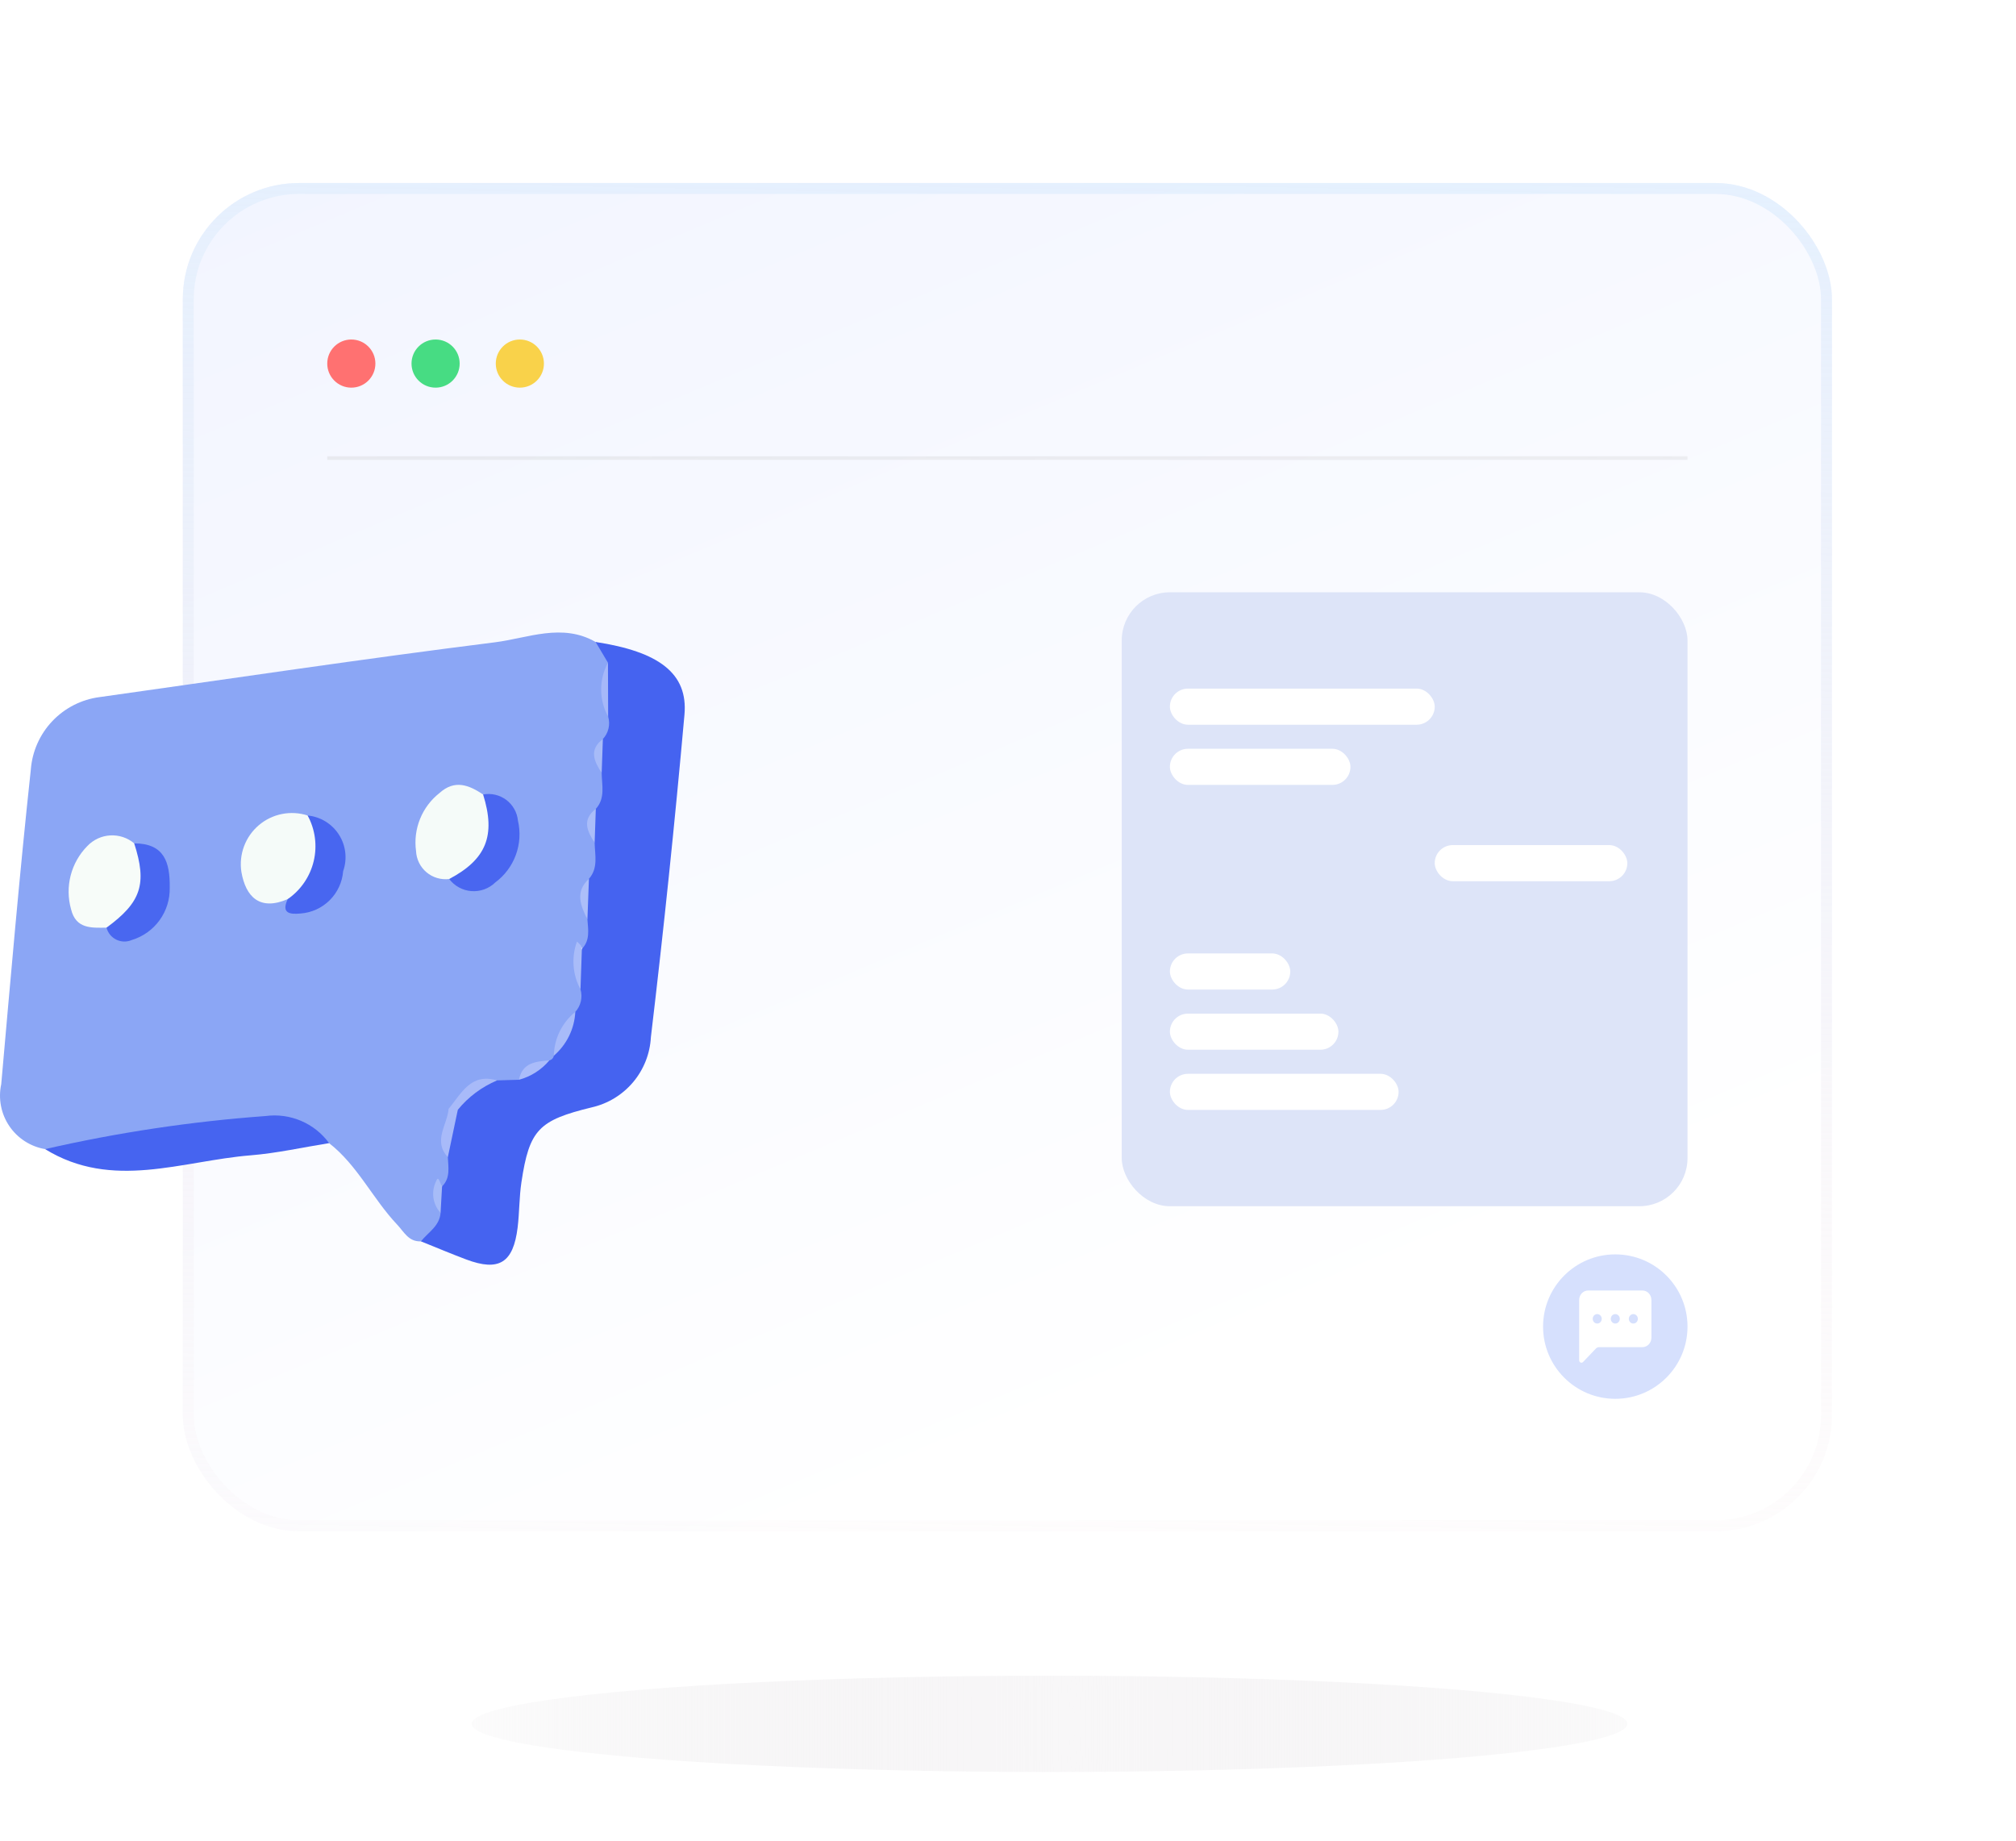   <svg
    width="184"
    height="168"
    viewBox="0 0 184 168"
    fill="none"
    xmlns="http://www.w3.org/2000/svg"
  >
    <g filter="url(#filter0_f_1932_734)">
      <ellipse
        cx="95.789"
        cy="157.335"
        rx="52.737"
        ry="4.395"
        fill="url(#paint0_radial_1932_734)"
      />
    </g>
    <g filter="url(#filter1_dii_1932_734)">
      <rect
        x="19.98"
        y="20"
        width="150.52"
        height="123.053"
        rx="10.608"
        fill="url(#paint1_linear_1932_734)"
      />
      <rect
        x="20.48"
        y="20.5"
        width="149.52"
        height="122.053"
        rx="10.108"
        stroke="url(#paint2_linear_1932_734)"
      />
    </g>
    <rect
      x="102.381"
      y="54.059"
      width="51.638"
      height="56.033"
      rx="4.395"
      fill="#DDE4F8"
    />
    <rect
      x="106.776"
      y="62.849"
      width="24.171"
      height="3.296"
      rx="1.648"
      fill="white"
    />
    <rect
      x="106.776"
      y="68.342"
      width="16.48"
      height="3.296"
      rx="1.648"
      fill="white"
    />
    <rect
      x="130.947"
      y="77.132"
      width="17.579"
      height="3.296"
      rx="1.648"
      fill="white"
    />
    <rect
      x="106.776"
      y="92.513"
      width="15.382"
      height="3.296"
      rx="1.648"
      fill="white"
    />
    <rect
      x="106.776"
      y="87.02"
      width="10.987"
      height="3.296"
      rx="1.648"
      fill="white"
    />
    <rect
      x="106.776"
      y="98.007"
      width="20.875"
      height="3.296"
      rx="1.648"
      fill="white"
    />
    <circle cx="147.427" cy="121.079" r="6.592" fill="#D6E0FD" />
    <path
      d="M144.131 118.645C144.131 118.416 144.218 118.197 144.372 118.035C144.527 117.874 144.736 117.783 144.955 117.783H149.899C150.117 117.783 150.327 117.874 150.481 118.035C150.636 118.197 150.723 118.416 150.723 118.645V122.093C150.723 122.322 150.636 122.541 150.481 122.703C150.327 122.865 150.117 122.956 149.899 122.956H145.949C145.84 122.956 145.735 123.001 145.658 123.082L144.483 124.312C144.454 124.342 144.417 124.362 144.377 124.371C144.337 124.379 144.296 124.375 144.258 124.359C144.22 124.342 144.188 124.315 144.166 124.279C144.143 124.244 144.131 124.202 144.131 124.16V118.645ZM146.191 120.369C146.191 120.255 146.147 120.145 146.07 120.064C145.993 119.984 145.888 119.938 145.779 119.938C145.669 119.938 145.565 119.984 145.487 120.064C145.41 120.145 145.367 120.255 145.367 120.369C145.367 120.484 145.41 120.593 145.487 120.674C145.565 120.755 145.669 120.8 145.779 120.8C145.888 120.8 145.993 120.755 146.07 120.674C146.147 120.593 146.191 120.484 146.191 120.369ZM147.839 120.369C147.839 120.255 147.795 120.145 147.718 120.064C147.641 119.984 147.536 119.938 147.427 119.938C147.318 119.938 147.213 119.984 147.135 120.064C147.058 120.145 147.015 120.255 147.015 120.369C147.015 120.484 147.058 120.593 147.135 120.674C147.213 120.755 147.318 120.8 147.427 120.8C147.536 120.8 147.641 120.755 147.718 120.674C147.795 120.593 147.839 120.484 147.839 120.369ZM149.075 120.8C149.184 120.8 149.289 120.755 149.366 120.674C149.443 120.593 149.487 120.484 149.487 120.369C149.487 120.255 149.443 120.145 149.366 120.064C149.289 119.984 149.184 119.938 149.075 119.938C148.966 119.938 148.861 119.984 148.783 120.064C148.706 120.145 148.663 120.255 148.663 120.369C148.663 120.484 148.706 120.593 148.783 120.674C148.861 120.755 148.966 120.8 149.075 120.8Z"
      fill="white"
    />
    <circle cx="32.065" cy="33.184" r="2.197" fill="#FF7171" />
    <circle cx="39.756" cy="33.184" r="2.197" fill="#47DC83" />
    <circle cx="47.447" cy="33.184" r="2.197" fill="#F9D24A" />
    <line
      x1="29.868"
      y1="41.809"
      x2="154.019"
      y2="41.809"
      stroke="url(#paint3_radial_1932_734)"
      stroke-width="0.33"
    />
    <path
      d="M30.037 104.334C32.636 106.362 34.019 109.41 36.24 111.762C36.888 112.447 37.29 113.349 38.42 113.299C39.023 113.25 39.585 112.977 39.995 112.534C40.405 112.09 40.633 111.508 40.635 110.904C40.589 110.097 40.428 109.3 40.154 108.539C40.089 108.367 39.891 108.178 40.084 107.962C40.132 108.101 40.231 108.217 40.362 108.286C40.493 108.354 40.645 108.37 40.788 108.33C41.672 107.717 41.608 106.83 41.496 105.928C41.023 104.566 41.1 103.074 41.712 101.769C41.962 100.956 42.484 100.254 43.192 99.783C43.9 99.311 44.749 99.1 45.595 99.183C46.165 99.277 46.75 99.205 47.28 98.974C48.127 98.248 49.081 97.658 50.109 97.224C50.484 97.001 50.794 96.684 51.009 96.305C51.895 95.094 51.596 93.293 53.004 92.337C53.263 92.091 53.45 91.779 53.546 91.435C53.641 91.09 53.64 90.727 53.544 90.382C53.204 89.285 53.377 88.074 52.936 87.019C52.285 85.467 53.471 87.028 53.496 86.665C54.412 86.087 54.362 85.202 54.266 84.302C54.105 82.904 53.169 81.489 54.366 80.116C54.694 79.721 54.915 79.249 55.009 78.745C55.102 78.24 55.065 77.72 54.901 77.234C54.831 76.072 53.707 74.882 55.018 73.761C55.336 73.364 55.549 72.894 55.641 72.394C55.732 71.893 55.698 71.378 55.541 70.894C55.473 69.731 54.404 68.561 55.584 67.41C55.839 67.157 56.02 66.841 56.109 66.495C56.199 66.148 56.193 65.783 56.092 65.44C55.725 63.859 55.673 62.221 55.938 60.62C55.985 59.499 55.25 58.986 54.361 58.593C51.299 56.833 48.167 58.248 45.16 58.625C33.123 60.135 21.122 61.934 9.107 63.622C7.454 63.832 5.925 64.607 4.777 65.816C3.63 67.024 2.936 68.592 2.812 70.254C1.779 79.805 0.961 89.381 0.113 98.951C-0.029 99.605 -0.037 100.28 0.089 100.936C0.215 101.593 0.473 102.217 0.847 102.771C1.221 103.325 1.704 103.798 2.265 104.16C2.827 104.522 3.457 104.767 4.116 104.88C9.398 104.806 14.66 104.218 19.828 103.123C23.275 102.492 26.833 102.914 30.037 104.334Z"
      fill="#8BA6F5"
    />
    <path
      d="M53.615 83.916C53.679 84.856 53.875 85.821 53.109 86.605C52.606 87.777 52.561 89.096 52.983 90.3C53.086 90.655 53.097 91.031 53.014 91.391C52.931 91.751 52.757 92.084 52.509 92.357C51.863 93.693 51.228 95.034 50.55 96.355C50.532 96.458 50.484 96.553 50.412 96.629C50.34 96.705 50.247 96.757 50.144 96.78C49.09 97.138 48.137 97.745 47.367 98.55L45.371 98.608C44.513 98.716 43.695 99.03 42.986 99.524C42.278 100.019 41.701 100.679 41.304 101.446C41.175 102.838 40.091 104.131 40.875 105.616C40.914 106.547 41.125 107.513 40.348 108.283C40.119 108.64 39.986 109.05 39.962 109.473C39.938 109.897 40.024 110.319 40.212 110.7C40.118 111.913 39.075 112.472 38.42 113.299C39.798 113.852 41.166 114.432 42.556 114.953C45.542 116.072 46.849 115.265 47.244 112.033C47.411 110.664 47.386 109.27 47.59 107.908C48.313 103.091 49.173 102.249 54.011 101.069C55.484 100.734 56.808 99.927 57.782 98.772C58.755 97.617 59.326 96.175 59.406 94.667C60.572 84.87 61.593 75.058 62.471 65.228C62.806 61.456 60.144 59.478 54.361 58.593L55.489 60.486C55.181 62.114 55.187 63.785 55.507 65.411C55.611 65.764 55.622 66.138 55.537 66.496C55.452 66.854 55.276 67.184 55.024 67.453C54.774 67.928 54.635 68.453 54.616 68.989C54.597 69.525 54.7 70.058 54.916 70.549C54.927 71.672 55.266 72.848 54.382 73.825C54.136 74.301 53.999 74.826 53.98 75.361C53.961 75.897 54.062 76.43 54.274 76.921C54.295 78.048 54.619 79.223 53.753 80.209C53.246 81.384 53.197 82.706 53.615 83.916Z"
      fill="#4563F0"
    />
    <path
      d="M30.037 104.334C29.381 103.437 28.496 102.734 27.474 102.299C26.452 101.864 25.331 101.713 24.23 101.862C17.458 102.356 10.734 103.365 4.115 104.88C10.255 108.66 16.608 105.952 22.875 105.447C25.276 105.253 27.65 104.715 30.037 104.334Z"
      fill="#4664F0"
    />
    <path
      d="M44.093 72.512C42.794 71.647 41.505 71.126 40.112 72.38C39.325 72.999 38.713 73.814 38.338 74.742C37.962 75.671 37.836 76.681 37.972 77.674C37.989 78.045 38.082 78.409 38.246 78.743C38.41 79.077 38.642 79.373 38.926 79.613C39.21 79.853 39.541 80.031 39.898 80.136C40.254 80.242 40.629 80.273 40.998 80.227C43.573 80.824 44.145 78.739 44.892 77.14C45.65 75.519 46.133 73.743 44.093 72.512Z"
      fill="#F5FBF9"
    />
    <path
      d="M28.078 74.43C27.322 74.186 26.515 74.139 25.736 74.294C24.956 74.449 24.229 74.8 23.624 75.315C23.018 75.83 22.554 76.49 22.275 77.234C21.996 77.979 21.912 78.782 22.03 79.568C22.423 81.862 23.714 83.164 26.263 82.062C29.728 80.74 30.503 77.484 28.078 74.43Z"
      fill="#F5FBF9"
    />
    <path
      d="M12.249 76.973C11.639 76.462 10.858 76.203 10.063 76.248C9.269 76.293 8.522 76.639 7.974 77.215C7.237 77.961 6.711 78.888 6.45 79.904C6.189 80.919 6.202 81.985 6.487 82.993C6.93 84.794 8.347 84.685 9.723 84.667C13.614 83.495 14.79 79.915 12.249 76.973Z"
      fill="#F7FCF9"
    />
    <path
      d="M44.092 72.512C45.266 76.252 44.39 78.437 40.998 80.227C41.238 80.544 41.544 80.807 41.894 80.998C42.245 81.188 42.632 81.302 43.029 81.332C43.427 81.362 43.826 81.307 44.201 81.171C44.576 81.034 44.917 80.82 45.203 80.541C46.06 79.906 46.714 79.033 47.081 78.031C47.449 77.029 47.516 75.941 47.273 74.901C47.236 74.529 47.123 74.168 46.939 73.842C46.756 73.516 46.507 73.232 46.208 73.007C45.909 72.783 45.566 72.623 45.202 72.537C44.838 72.452 44.46 72.444 44.092 72.512Z"
      fill="#4966F0"
    />
    <path
      d="M12.248 76.973C13.441 80.673 12.891 82.348 9.722 84.667C9.782 84.902 9.893 85.122 10.047 85.311C10.2 85.5 10.393 85.653 10.611 85.761C10.829 85.868 11.069 85.927 11.312 85.934C11.555 85.94 11.797 85.894 12.021 85.798C13.043 85.49 13.937 84.855 14.564 83.99C15.191 83.126 15.516 82.079 15.491 81.011C15.521 78.701 15.002 76.979 12.248 76.973Z"
      fill="#4967F0"
    />
    <path
      d="M28.077 74.43C28.769 75.702 28.967 77.185 28.632 78.594C28.297 80.002 27.453 81.238 26.262 82.062C25.621 83.414 26.533 83.457 27.431 83.376C28.434 83.303 29.378 82.873 30.091 82.165C30.804 81.456 31.24 80.516 31.319 79.513C31.512 78.965 31.578 78.381 31.512 77.803C31.446 77.226 31.249 76.671 30.936 76.182C30.624 75.692 30.204 75.279 29.709 74.976C29.213 74.672 28.655 74.486 28.077 74.43Z"
      fill="#4866F0"
    />
    <path
      d="M41.786 101.289C42.745 100.117 43.975 99.197 45.37 98.609C42.972 97.903 42.102 99.799 40.947 101.208C40.983 101.285 41.038 101.352 41.107 101.401C41.177 101.45 41.258 101.481 41.343 101.489C41.428 101.497 41.513 101.483 41.591 101.448C41.669 101.413 41.736 101.358 41.786 101.289Z"
      fill="#A8BAF9"
    />
    <path
      d="M50.549 96.355C51.129 95.856 51.602 95.244 51.939 94.557C52.275 93.87 52.469 93.121 52.508 92.357C51.909 92.84 51.424 93.448 51.085 94.139C50.747 94.829 50.564 95.586 50.549 96.355Z"
      fill="#A8BBF9"
    />
    <path
      d="M41.785 101.289L40.946 101.208C40.821 102.676 39.494 104.124 40.874 105.616C41.177 104.173 41.481 102.731 41.785 101.289Z"
      fill="#A8BAF9"
    />
    <path
      d="M55.506 65.411C55.5 63.769 55.495 62.127 55.489 60.486C55.078 61.242 54.865 62.09 54.868 62.951C54.871 63.811 55.09 64.657 55.506 65.411Z"
      fill="#A6B8F9"
    />
    <path
      d="M52.982 90.301C53.024 89.068 53.066 87.836 53.108 86.605C53.1 86.501 53.073 86.399 53.028 86.306C52.914 86.174 52.791 86.052 52.659 85.939C52.401 86.648 52.297 87.403 52.353 88.155C52.408 88.906 52.623 89.638 52.982 90.301Z"
      fill="#A9BCF9"
    />
    <path
      d="M53.615 83.916C53.66 82.68 53.706 81.444 53.752 80.209C52.463 81.398 52.987 82.655 53.615 83.916Z"
      fill="#ACBEF9"
    />
    <path
      d="M40.211 110.7C40.256 109.894 40.301 109.088 40.347 108.283C40.173 108.067 40.028 107.214 39.817 107.783C39.577 108.251 39.487 108.781 39.557 109.303C39.627 109.824 39.855 110.312 40.211 110.7Z"
      fill="#A7BCF8"
    />
    <path
      d="M47.367 98.55C48.452 98.26 49.421 97.641 50.142 96.78C48.907 96.883 47.667 96.979 47.367 98.55Z"
      fill="#AABCFA"
    />
    <path
      d="M54.273 76.922C54.309 75.889 54.344 74.857 54.38 73.825C53.095 74.814 53.591 75.864 54.273 76.922Z"
      fill="#AABDF9"
    />
    <path
      d="M54.916 70.549C54.952 69.517 54.987 68.485 55.024 67.453C53.717 68.441 54.234 69.492 54.916 70.549Z"
      fill="#A7BBF8"
    />
    <defs>
      <filter
        id="filter0_f_1932_734"
        x="37.559"
        y="147.447"
        width="116.461"
        height="19.776"
        filterUnits="userSpaceOnUse"
        color-interpolation-filters="sRGB"
      >
        <feFlood flood-opacity="0" result="BackgroundImageFix" />
        <feBlend
          mode="normal"
          in="SourceGraphic"
          in2="BackgroundImageFix"
          result="shape"
        />
        <feGaussianBlur
          stdDeviation="2.747"
          result="effect1_foregroundBlur_1932_734"
        />
      </filter>
      <filter
        id="filter1_dii_1932_734"
        x="0.203"
        y="0.224"
        width="183.48"
        height="156.013"
        filterUnits="userSpaceOnUse"
        color-interpolation-filters="sRGB"
      >
        <feFlood flood-opacity="0" result="BackgroundImageFix" />
        <feColorMatrix
          in="SourceAlpha"
          type="matrix"
          values="0 0 0 0 0 0 0 0 0 0 0 0 0 0 0 0 0 0 127 0"
          result="hardAlpha"
        />
        <feOffset dx="-3.296" dy="-3.296" />
        <feGaussianBlur stdDeviation="8.24" />
        <feComposite in2="hardAlpha" operator="out" />
        <feColorMatrix
          type="matrix"
          values="0 0 0 0 0 0 0 0 0 0 0 0 0 0 0 0 0 0 0.05 0"
        />
        <feBlend
          mode="normal"
          in2="BackgroundImageFix"
          result="effect1_dropShadow_1932_734"
        />
        <feBlend
          mode="normal"
          in="SourceGraphic"
          in2="effect1_dropShadow_1932_734"
          result="shape"
        />
        <feColorMatrix
          in="SourceAlpha"
          type="matrix"
          values="0 0 0 0 0 0 0 0 0 0 0 0 0 0 0 0 0 0 127 0"
          result="hardAlpha"
        />
        <feOffset dx="5.304" dy="5.304" />
        <feGaussianBlur stdDeviation="2.122" />
        <feComposite in2="hardAlpha" operator="arithmetic" k2="-1" k3="1" />
        <feColorMatrix
          type="matrix"
          values="0 0 0 0 1 0 0 0 0 1 0 0 0 0 1 0 0 0 0.8 0"
        />
        <feBlend
          mode="normal"
          in2="shape"
          result="effect2_innerShadow_1932_734"
        />
        <feColorMatrix
          in="SourceAlpha"
          type="matrix"
          values="0 0 0 0 0 0 0 0 0 0 0 0 0 0 0 0 0 0 127 0"
          result="hardAlpha"
        />
        <feOffset dx="-5.304" dy="-5.304" />
        <feGaussianBlur stdDeviation="5.493" />
        <feComposite in2="hardAlpha" operator="arithmetic" k2="-1" k3="1" />
        <feColorMatrix
          type="matrix"
          values="0 0 0 0 0.787 0 0 0 0 0.774 0 0 0 0 0.774 0 0 0 0.25 0"
        />
        <feBlend
          mode="normal"
          in2="effect2_innerShadow_1932_734"
          result="effect3_innerShadow_1932_734"
        />
      </filter>
      <radialGradient
        id="paint0_radial_1932_734"
        cx="0"
        cy="0"
        r="1"
        gradientUnits="userSpaceOnUse"
        gradientTransform="translate(97.986 157.335) rotate(180) scale(65.372 784.461)"
      >
        <stop stop-color="#F8F7F8" />
        <stop offset="1" stop-color="#E7E5E7" stop-opacity="0" />
      </radialGradient>
      <linearGradient
        id="paint1_linear_1932_734"
        x1="52.999"
        y1="7.73"
        x2="105.78"
        y2="133.403"
        gradientUnits="userSpaceOnUse"
      >
        <stop stop-color="#F2F5FF" />
        <stop offset="1" stop-color="white" />
      </linearGradient>
      <linearGradient
        id="paint2_linear_1932_734"
        x1="95.499"
        y1="10.73"
        x2="92.499"
        y2="161.73"
        gradientUnits="userSpaceOnUse"
      >
        <stop stop-color="#E3F0FF" />
        <stop offset="1" stop-color="#F7E9EB" stop-opacity="0" />
      </linearGradient>
      <radialGradient
        id="paint3_radial_1932_734"
        cx="0"
        cy="0"
        r="1"
        gradientUnits="userSpaceOnUse"
        gradientTransform="translate(90.018 2.474) rotate(89.465) scale(51.502 6394.12)"
      >
        <stop stop-color="#C2C2C2" />
        <stop offset="1" stop-color="#C2C2C2" stop-opacity="0" />
      </radialGradient>
    </defs>
  </svg>